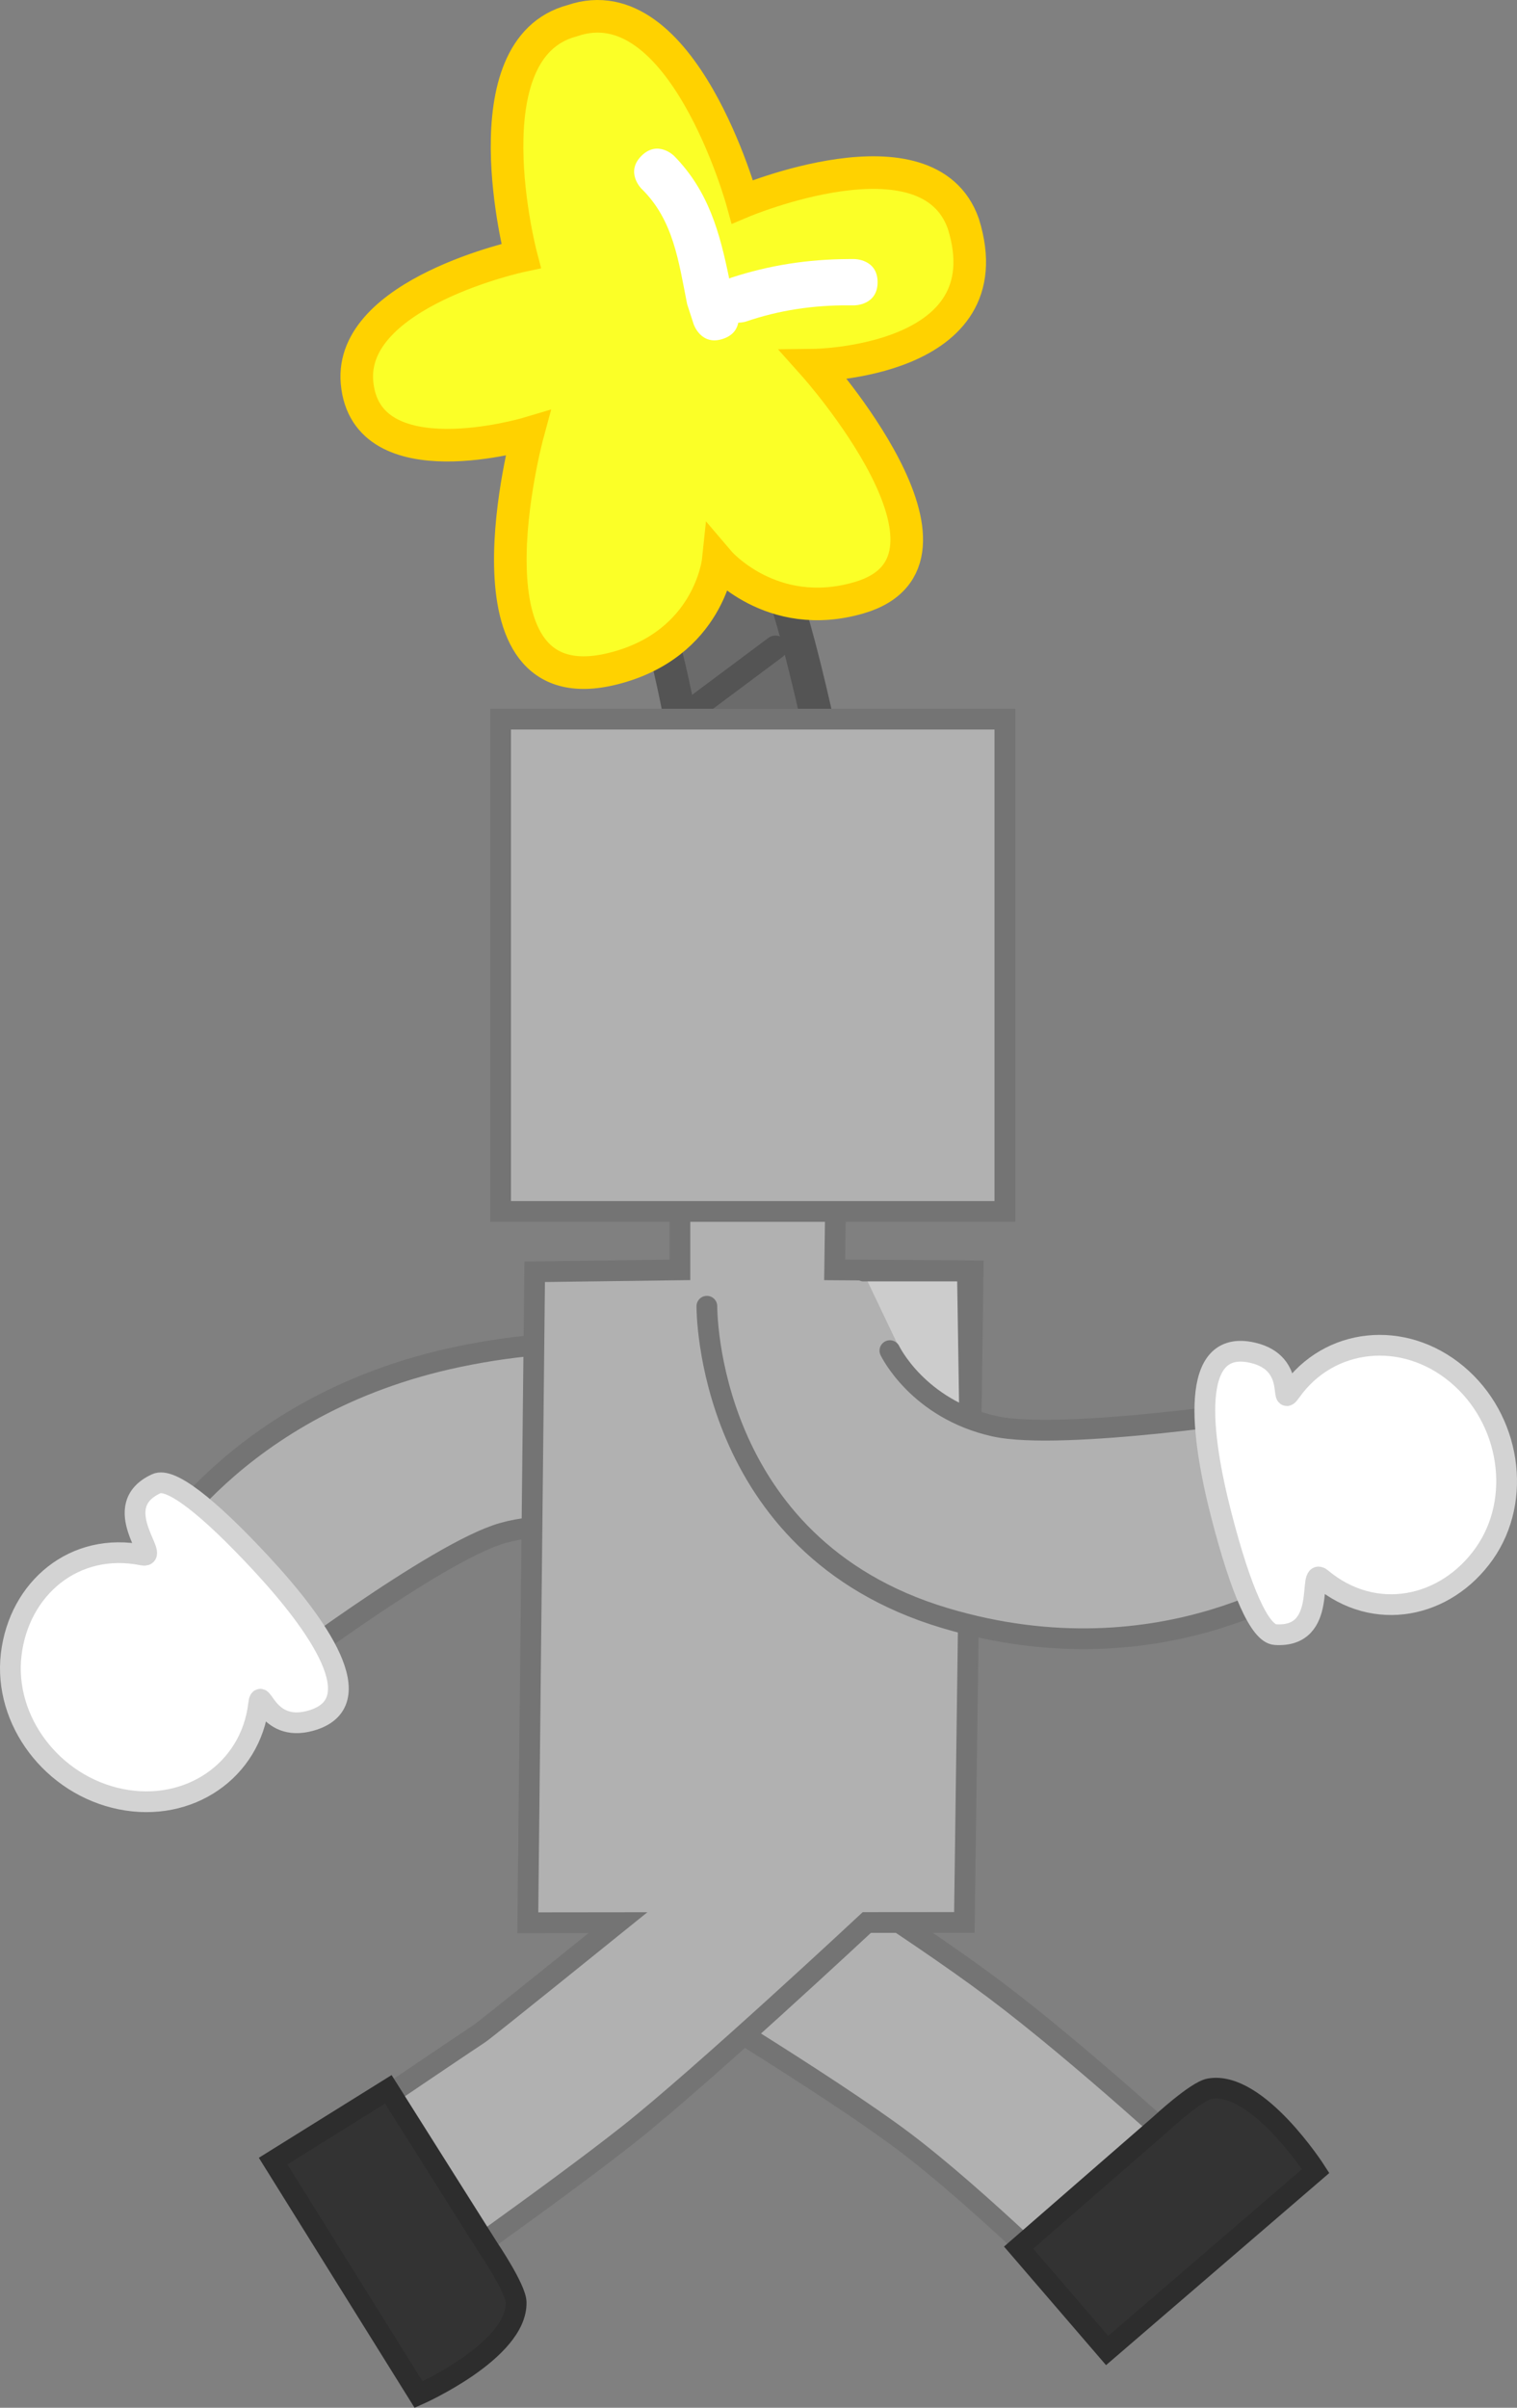 <svg xmlns="http://www.w3.org/2000/svg" xmlns:xlink="http://www.w3.org/1999/xlink" version="1.1" width="255.939" height="406.187" viewBox="0,0,255.939,406.187"><rect x="0" y="0" width="255.939" height="406.187" fill="#808080" stroke="none"/><g><g data-paper-data="{&quot;isPaintingLayer&quot;:true}" fill-rule="nonzero" stroke-linejoin="miter" stroke-miterlimit="10" stroke-dasharray="" stroke-dashoffset="0" style="mix-blend-mode: normal"><g><path d="M 106.518 262.402 C 106.518 262.402 97.562 255.019 84.814 258.622 C 73.539 261.808 44.519 283.888 44.519 283.888 L 25.062 263.152 C 25.062 263.152 39.297 236.814 77.362 228.88 C 118.728 220.258 134.923 238.831 134.923 238.831 " fill="#b1b1b1" stroke="#747474" stroke-linecap="round" stroke-width="3.5"/><path d="M 24.065 262.344 C 27.204 262.979 18.07 254.106 26.378 250.299 C 28.746 249.214 34.953 253.954 44.06 263.763 C 53.486 273.915 63.066 287.33 52.387 290.287 C 44.798 292.388 44.045 283.985 43.622 287.553 C 42.3 298.7 31.886 305.845 20.361 303.512 C 8.837 301.178 0.567 290.25 1.889 279.103 C 3.211 267.955 12.541 260.01 24.065 262.344 Z " data-paper-data="{&quot;index&quot;:null}" fill="#ffffff" stroke="#d3d3d3" stroke-linecap="butt" stroke-width="3.5"/></g><path d="M 183.015 388.569 C 183.015 388.569 165.177 370.796 152.341 361.151 C 139.505 351.506 110.448 334.041 110.448 334.041 L 128.809 309.606 C 128.809 309.606 153.197 324.654 167.837 335.654 C 182.476 346.655 201.376 364.133 201.376 364.133 Z " fill="#b1b1b1" stroke="#747474" stroke-width="3.5" stroke-linecap="butt"/><g stroke-linecap="round"><path d="M 116.766 132.539 C 116.766 132.539 113.68 112.976 110.93 105.495 C 108.594 99.143 101.303 90.484 101.303 90.484 L 120.853 80.013 C 120.853 80.013 128.663 91.097 131.366 97.748 C 134.371 105.142 138.073 122.385 138.073 122.385 " fill="#6b6b6b" stroke-width="5.5" stroke="#545454"/><g><path d="M 108.837 102.267 L 122.671 93.581 " stroke-width="4" fill="none" stroke="#545454"/><path d="M 113.949 121.819 L 130.827 109.22 " stroke-width="4" fill="none" stroke="#545454"/></g></g><path d="M 103.432 112.799 C 76.416 119.56 89.049 73.117 89.049 73.117 C 89.049 73.117 61.713 81.273 60.232 64.52 C 58.895 49.392 87.911 43.176 87.911 43.176 C 87.911 43.176 78.737 8.214 96.53 3.497 C 115.124 -2.914 125.249 34.038 125.249 34.038 C 125.249 34.038 156.591 20.795 162.533 37.755 C 169.856 61.232 137.343 61.604 137.343 61.604 C 137.343 61.604 166.732 94.48 144.929 100.838 C 130.09 105.165 121.165 94.636 121.165 94.636 C 121.165 94.636 119.677 108.733 103.432 112.799 Z " data-paper-data="{&quot;index&quot;:null,&quot;origRot&quot;:0}" fill="#fbff27" stroke="#ffd200" stroke-width="5.5" stroke-linecap="butt"/><path d="M 90.206 214.548 L 114.712 214.226 L 114.712 196.498 L 141.083 194.783 L 140.82 214.226 L 164.177 214.387 L 162.701 324.313 L 146.241 324.327 C 146.241 324.327 118.346 350.355 106.031 360.083 C 93.493 369.988 69.05 387.139 69.05 387.139 L 47.964 365.334 C 47.964 365.334 71.069 349.608 80.929 343.037 C 82.042 342.295 104.269 324.347 104.269 324.347 L 89.047 324.364 Z " fill="#b1b1b1" stroke="#747474" stroke-width="3.5" stroke-linecap="round"/><path d="M 46.081 364.575 L 65.515 352.468 L 82.399 379.236 C 82.399 379.236 87.035 386.088 87.082 388.401 C 87.247 396.602 70.622 403.971 70.622 403.971 Z " data-paper-data="{&quot;index&quot;:null}" fill="#333333" stroke="#2d2d2d" stroke-width="3.5" stroke-linecap="butt"/><path d="M 145.655 214.672 L 162.967 214.672 L 163.544 252.181 " fill="#cccccc" stroke="#747474" stroke-width="3" stroke-linecap="round"/><path d="M 84.458 204.372 L 84.458 121.322 L 169.535 121.322 L 169.535 204.372 Z " fill="#b1b1b1" stroke="#747474" stroke-width="3.5" stroke-linecap="butt"/><path d="M 148.062 47.608 C 148.062 51.512 144.158 51.512 144.158 51.512 L 143.182 51.512 C 137.274 51.473 131.441 52.327 125.872 54.24 C 125.872 54.24 125.314 54.426 124.558 54.437 C 124.357 55.466 123.706 56.589 121.968 57.168 C 118.264 58.403 117.03 54.699 117.03 54.699 L 115.929 51.302 C 114.499 44.151 113.635 37.093 108.213 31.824 C 108.213 31.824 105.452 29.064 108.213 26.303 C 110.973 23.543 113.734 26.303 113.734 26.303 C 119.571 32.265 121.426 39.228 123.025 46.992 C 123.254 46.882 123.403 46.833 123.403 46.833 C 129.92 44.714 136.324 43.742 143.182 43.704 L 144.158 43.704 C 144.158 43.704 148.062 43.704 148.062 47.608 Z " fill="#ffffff" stroke="none" stroke-width="0.5" stroke-linecap="butt"/><path d="M 186.789 396.529 L 171.855 379.173 L 195.728 358.397 C 195.728 358.397 201.791 352.768 204.07 352.369 C 212.149 350.952 221.972 366.256 221.972 366.256 Z " data-paper-data="{&quot;index&quot;:null}" fill="#333333" stroke="#2d2d2d" stroke-width="3.5" stroke-linecap="butt"/><g><path d="M 150.137 227.85 C 150.137 227.85 154.826 237.69 167.751 240.597 C 179.182 243.168 215.216 237.582 215.216 237.582 L 222.442 265.083 C 222.442 265.083 196.601 284.106 159.355 272.946 C 118.877 260.817 119.26 220.36 119.26 220.36 " fill="#b1b1b1" stroke="#747474" stroke-linecap="round" stroke-width="3.5"/><path d="M 222.934 266.269 C 220.477 264.214 224.281 276.368 215.162 275.756 C 212.563 275.582 209.364 268.458 206.031 255.495 C 202.581 242.078 200.55 225.718 211.347 228.207 C 219.02 229.976 215.679 237.722 217.751 234.787 C 224.225 225.616 236.785 224.296 245.805 231.839 C 254.826 239.381 256.89 252.93 250.416 262.101 C 243.943 271.271 231.954 273.811 222.934 266.269 Z " data-paper-data="{&quot;index&quot;:null}" fill="#ffffff" stroke="#d3d3d3" stroke-linecap="butt" stroke-width="3.5"/></g></g></g></svg>
